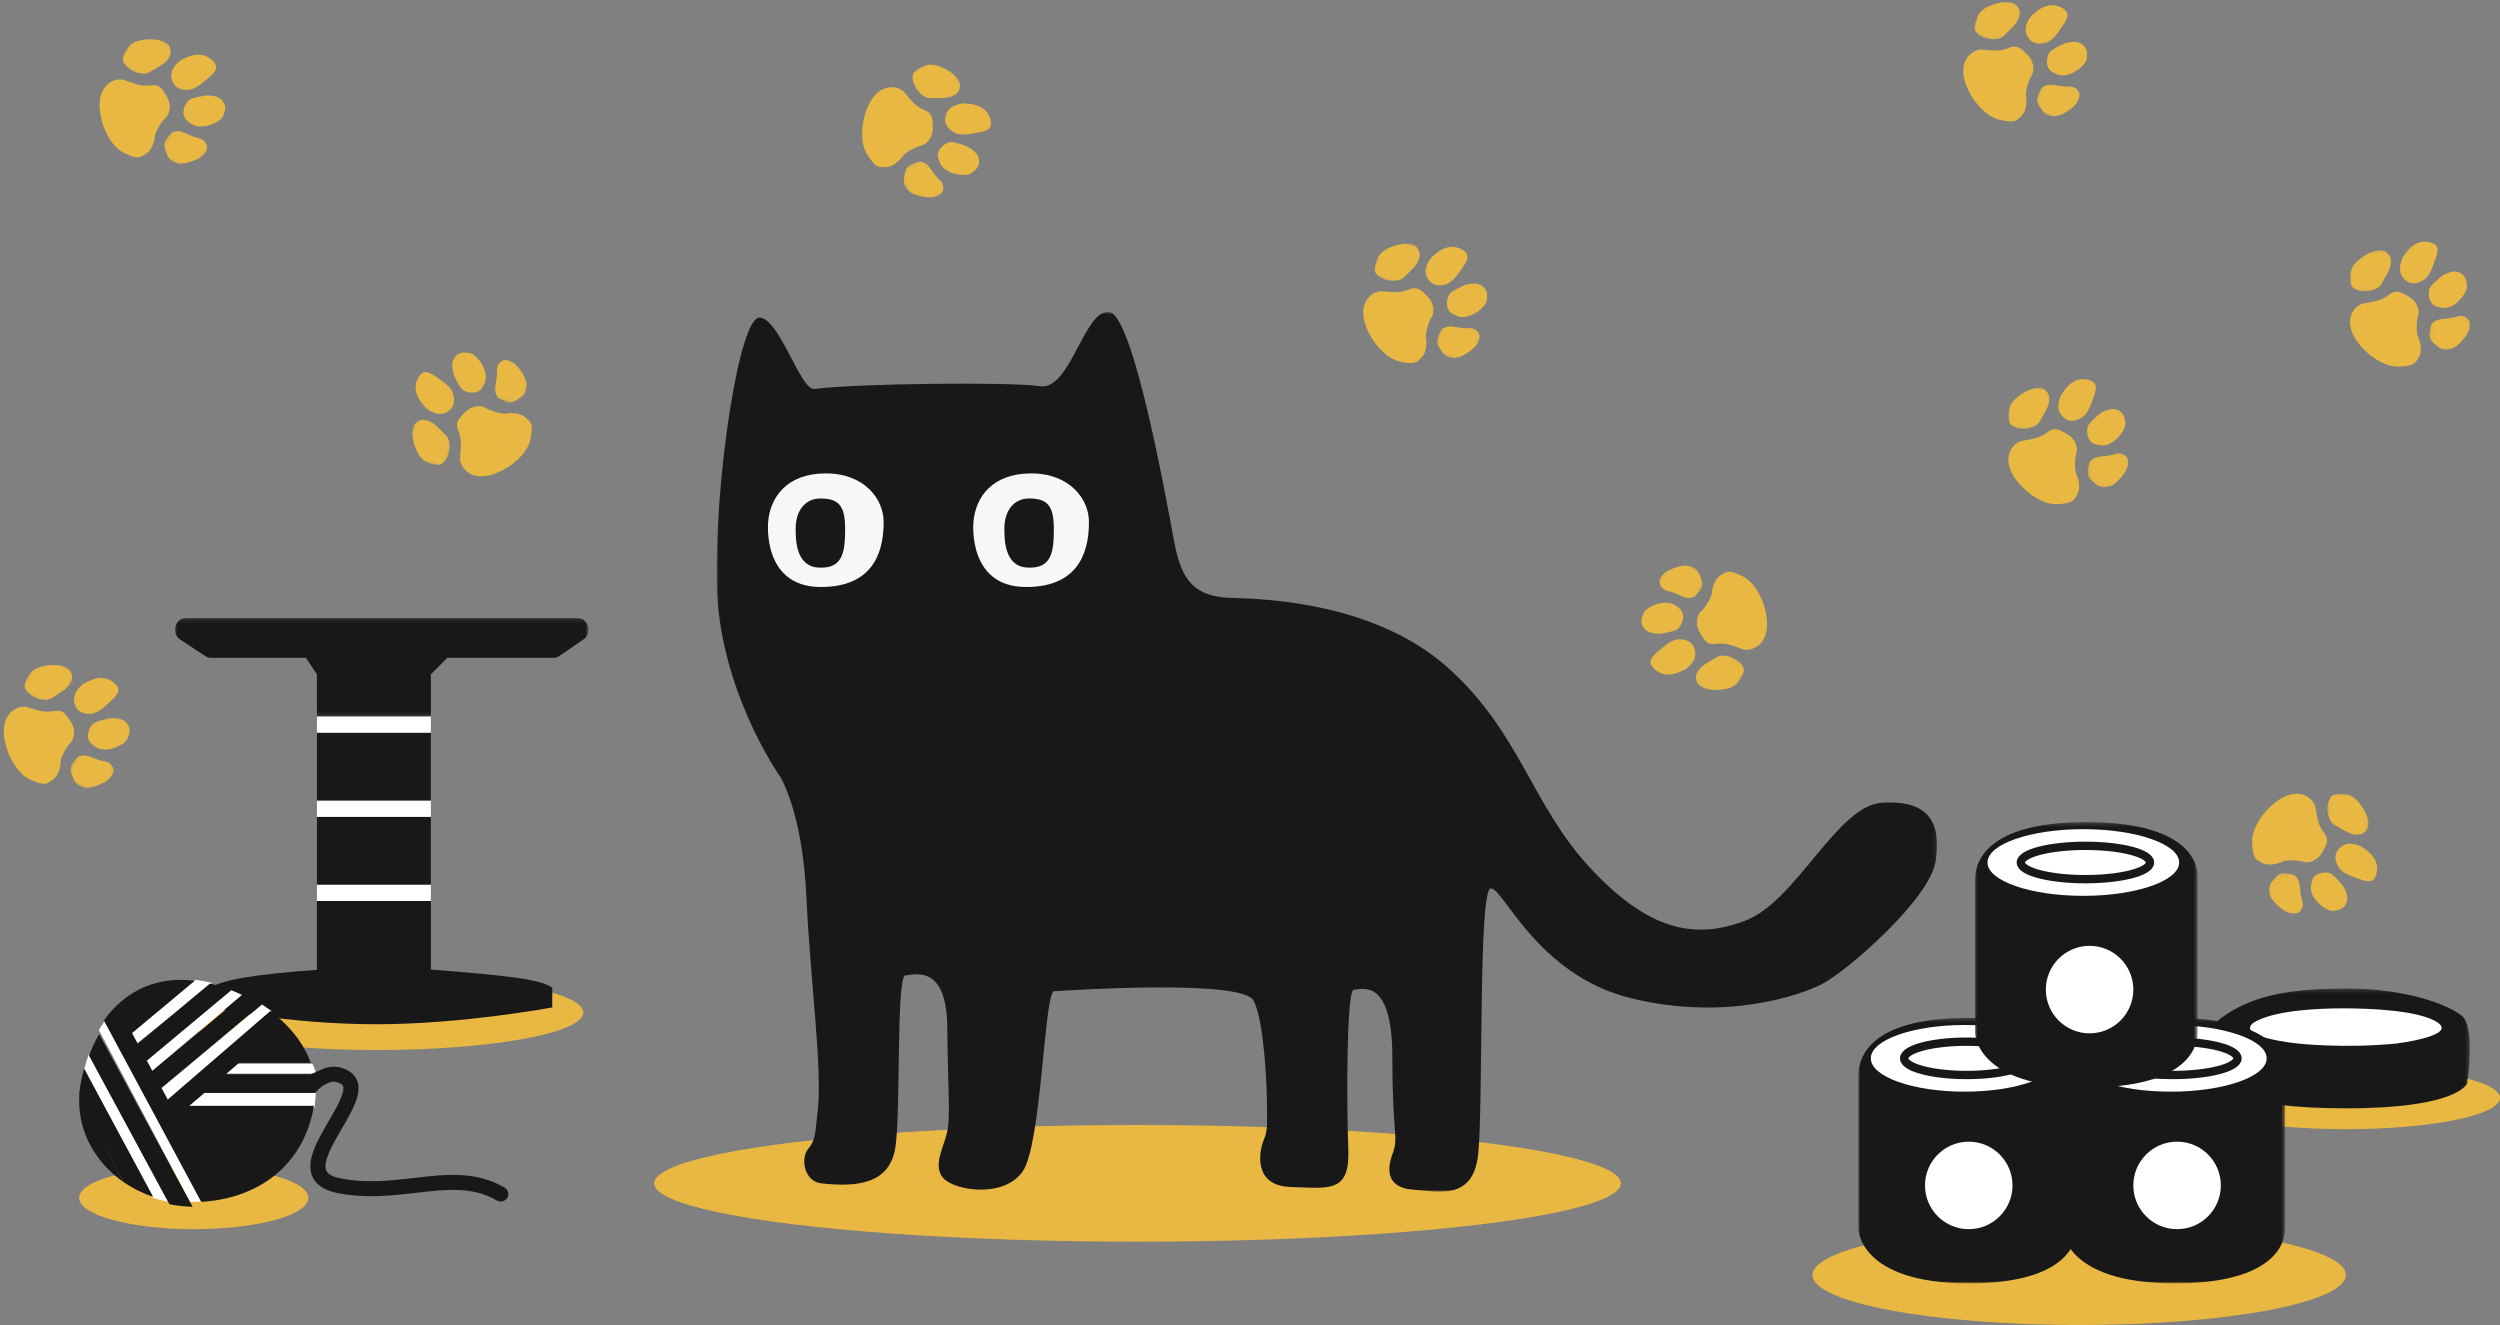 <?xml version="1.0" encoding="UTF-8"?>
<svg width="600px" height="318px" viewBox="0 0 600 318" version="1.1" xmlns="http://www.w3.org/2000/svg" xmlns:xlink="http://www.w3.org/1999/xlink">
    <rect x="0" y="0" width="600" height="318" fill="#808080" stroke="none"/>
    <!-- Generator: Sketch 60.1 (88133) - https://sketch.com -->
    <title>Group</title>
    <desc>Created with Sketch.</desc>
    <defs>
        <polygon id="path-1" points="0 0.043 9.993 0.043 9.993 9.95 0 9.95"></polygon>
        <polygon id="path-3" points="0.087 0.079 9.952 0.079 9.952 8.941 0.087 8.941"></polygon>
        <polygon id="path-5" points="0 0.043 9.993 0.043 9.993 9.95 0 9.95"></polygon>
        <polygon id="path-7" points="0.087 0.079 9.952 0.079 9.952 8.941 0.087 8.941"></polygon>
        <polygon id="path-9" points="0 0.043 9.993 0.043 9.993 9.95 0 9.95"></polygon>
        <polygon id="path-11" points="0.087 0.079 9.952 0.079 9.952 8.941 0.087 8.941"></polygon>
        <polygon id="path-13" points="0 0.043 9.993 0.043 9.993 9.95 0 9.95"></polygon>
        <polygon id="path-15" points="0.087 0.079 9.952 0.079 9.952 8.941 0.087 8.941"></polygon>
        <polygon id="path-17" points="0 0.043 9.993 0.043 9.993 9.95 0 9.95"></polygon>
        <polygon id="path-19" points="0.087 0.079 9.952 0.079 9.952 8.941 0.087 8.941"></polygon>
        <polygon id="path-21" points="0 0.043 9.993 0.043 9.993 9.95 0 9.95"></polygon>
        <polygon id="path-23" points="0.087 0.079 9.952 0.079 9.952 8.941 0.087 8.941"></polygon>
        <polygon id="path-25" points="0 0.043 9.993 0.043 9.993 9.95 0 9.95"></polygon>
        <polygon id="path-27" points="0.087 0.079 9.952 0.079 9.952 8.941 0.087 8.941"></polygon>
        <polygon id="path-29" points="0 0.043 9.993 0.043 9.993 9.95 0 9.95"></polygon>
        <polygon id="path-31" points="0.087 0.079 9.952 0.079 9.952 8.941 0.087 8.941"></polygon>
        <polygon id="path-33" points="0 0.043 9.993 0.043 9.993 9.95 0 9.95"></polygon>
        <polygon id="path-35" points="0.087 0.079 9.952 0.079 9.952 8.941 0.087 8.941"></polygon>
        <polygon id="path-37" points="0 0.043 9.993 0.043 9.993 9.95 0 9.95"></polygon>
        <polygon id="path-39" points="0.087 0.079 9.952 0.079 9.952 8.941 0.087 8.941"></polygon>
        <polygon id="path-41" points="0 0.856 292.893 0.856 292.893 212 0 212"></polygon>
        <polygon id="path-43" points="0 0.248 61.748 0.248 61.748 32 0 32"></polygon>
        <polygon id="path-45" points="0 0.313 52.426 0.313 52.426 64 0 64"></polygon>
        <polygon id="path-47" points="0 0.313 53.415 0.313 53.415 64 0 64"></polygon>
        <polygon id="path-49" points="0 0.313 53.415 0.313 53.415 64 0 64"></polygon>
        <polygon id="path-51" points="0 1.179 99.234 1.179 99.234 24.801 0 24.801"></polygon>
    </defs>
    <g id="UI" stroke="none" stroke-width="1" fill="none" fill-rule="evenodd">
        <g id="04_tchat_1message" transform="translate(-20, -131)">
            <g id="Group" transform="translate(16, 127)">
                <g id="Fond-motif">
                    <g id="Picto-patte-de-chat-Copy-5" transform="translate(117.5, 103) rotate(-75) translate(-117.5, -103) translate(103, 88)">
                        <path d="M21.316,8.82 C22.075,8.127 19.228,10.702 19.039,11.89 C18.849,13.079 19.323,15.455 21.221,15.851 C23.119,16.248 24.353,15.851 25.681,14.663 C27.01,13.475 28.243,11.197 27.959,10.009 C27.674,8.82 27.29,7.367 25.397,7.038 C23.119,6.642 20.557,9.513 21.316,8.82" id="Fill-1" fill="#E9B843" transform="translate(23.5, 11.5) rotate(6) translate(-23.5, -11.5) "></path>
                        <path d="M12.683,3.751 C12.683,3.751 11.147,6.664 12.683,8.572 C14.219,10.481 15.857,10.179 17.393,9.376 C18.929,8.572 19.646,6.563 20.26,4.856 C20.875,3.148 21.694,1.24 19.953,0.436 C18.212,-0.367 16.358,0.02 15.14,0.939 C13.809,1.943 13.502,2.646 12.683,3.751" id="Fill-3" fill="#E9B843"></path>
                        <g id="Group-7" transform="translate(0, 2)">
                            <mask id="mask-2" fill="white">
                                <use xlink:href="#path-1"></use>
                            </mask>
                            <g id="Clip-6"></g>
                            <path d="M0.913,9.167 C2.413,10.095 4.113,10.198 5.813,9.476 C7.513,8.754 7.3,8.415 8.5,6.457 C9.7,4.498 10.313,2.672 9.513,1.435 C8.713,0.198 7.713,-0.215 6.113,0.198 C4.513,0.61 0.913,2.466 0.213,5.043 C0.213,5.043 -0.587,8.239 0.913,9.167 Z" id="Fill-5" fill="#E9B843" mask="url(#mask-2)"></path>
                        </g>
                        <g id="Group-10" transform="translate(19, 17)">
                            <mask id="mask-4" fill="white">
                                <use xlink:href="#path-3"></use>
                            </mask>
                            <g id="Clip-9"></g>
                            <path d="M1.102,7.382 C2.686,8.803 3.28,9.182 5.062,8.803 C6.845,8.424 9.05,5.552 9.446,4.51 C9.842,3.468 9.941,2.331 9.446,1.762 C8.951,1.194 8.117,0.431 6.35,1.054 C4.584,1.677 2.389,1.248 1.102,2.291 C0.405,2.855 0.436,2.954 0.238,3.901 C0.04,4.848 -0.482,5.961 1.102,7.382 Z" id="Fill-8" fill="#E9B843" mask="url(#mask-4)"></path>
                        </g>
                        <path d="M14.401,13.364 C15.758,14.183 16.837,16.186 16.35,17.697 C15.863,19.209 15.96,22.031 16.253,22.635 C16.545,23.24 17.519,25.759 16.642,27.472 C15.765,29.185 15.571,29.79 11.771,29.992 C7.972,30.193 4.172,26.666 4.172,26.666 C-3.135,19.914 0.86,15.178 3.393,14.775 C5.926,14.372 7.679,14.069 9.335,12.759 C10.992,11.449 12.063,11.953 14.401,13.364" id="Fill-11" fill="#E9B843"></path>
                    </g>
                    <g id="Picto-patte-de-chat-Copy-11" transform="translate(43.5, 29) rotate(-330) translate(-43.5, -29) translate(29, 14)">
                        <path d="M21.316,8.82 C22.075,8.127 19.228,10.702 19.039,11.89 C18.849,13.079 19.323,15.455 21.221,15.851 C23.119,16.248 24.353,15.851 25.681,14.663 C27.01,13.475 28.243,11.197 27.959,10.009 C27.674,8.82 27.29,7.367 25.397,7.038 C23.119,6.642 20.557,9.513 21.316,8.82" id="Fill-1" fill="#E9B843" transform="translate(23.5, 11.5) rotate(6) translate(-23.5, -11.5) "></path>
                        <path d="M12.683,3.751 C12.683,3.751 11.147,6.664 12.683,8.572 C14.219,10.481 15.857,10.179 17.393,9.376 C18.929,8.572 19.646,6.563 20.26,4.856 C20.875,3.148 21.694,1.24 19.953,0.436 C18.212,-0.367 16.358,0.02 15.14,0.939 C13.809,1.943 13.502,2.646 12.683,3.751" id="Fill-3" fill="#E9B843"></path>
                        <g id="Group-7" transform="translate(0, 2)">
                            <mask id="mask-6" fill="white">
                                <use xlink:href="#path-5"></use>
                            </mask>
                            <g id="Clip-6"></g>
                            <path d="M0.913,9.167 C2.413,10.095 4.113,10.198 5.813,9.476 C7.513,8.754 7.3,8.415 8.5,6.457 C9.7,4.498 10.313,2.672 9.513,1.435 C8.713,0.198 7.713,-0.215 6.113,0.198 C4.513,0.61 0.913,2.466 0.213,5.043 C0.213,5.043 -0.587,8.239 0.913,9.167 Z" id="Fill-5" fill="#E9B843" mask="url(#mask-6)"></path>
                        </g>
                        <g id="Group-10" transform="translate(19, 17)">
                            <mask id="mask-8" fill="white">
                                <use xlink:href="#path-7"></use>
                            </mask>
                            <g id="Clip-9"></g>
                            <path d="M1.102,7.382 C2.686,8.803 3.28,9.182 5.062,8.803 C6.845,8.424 9.05,5.552 9.446,4.51 C9.842,3.468 9.941,2.331 9.446,1.762 C8.951,1.194 8.117,0.431 6.35,1.054 C4.584,1.677 2.389,1.248 1.102,2.291 C0.405,2.855 0.436,2.954 0.238,3.901 C0.04,4.848 -0.482,5.961 1.102,7.382 Z" id="Fill-8" fill="#E9B843" mask="url(#mask-8)"></path>
                        </g>
                        <path d="M14.401,13.364 C15.758,14.183 16.837,16.186 16.35,17.697 C15.863,19.209 15.96,22.031 16.253,22.635 C16.545,23.24 17.519,25.759 16.642,27.472 C15.765,29.185 15.571,29.79 11.771,29.992 C7.972,30.193 4.172,26.666 4.172,26.666 C-3.135,19.914 0.86,15.178 3.393,14.775 C5.926,14.372 7.679,14.069 9.335,12.759 C10.992,11.449 12.063,11.953 14.401,13.364" id="Fill-11" fill="#E9B843"></path>
                    </g>
                    <g id="Picto-patte-de-chat-Copy-7" transform="translate(226.5, 36) rotate(-300) translate(-226.5, -36) translate(212, 21)">
                        <path d="M21.316,8.82 C22.075,8.127 19.228,10.702 19.039,11.89 C18.849,13.079 19.323,15.455 21.221,15.851 C23.119,16.248 24.353,15.851 25.681,14.663 C27.01,13.475 28.243,11.197 27.959,10.009 C27.674,8.82 27.29,7.367 25.397,7.038 C23.119,6.642 20.557,9.513 21.316,8.82" id="Fill-1" fill="#E9B843" transform="translate(23.5, 11.5) rotate(6) translate(-23.5, -11.5) "></path>
                        <path d="M12.683,3.751 C12.683,3.751 11.147,6.664 12.683,8.572 C14.219,10.481 15.857,10.179 17.393,9.376 C18.929,8.572 19.646,6.563 20.26,4.856 C20.875,3.148 21.694,1.24 19.953,0.436 C18.212,-0.367 16.358,0.02 15.14,0.939 C13.809,1.943 13.502,2.646 12.683,3.751" id="Fill-3" fill="#E9B843"></path>
                        <g id="Group-7" transform="translate(0, 2)">
                            <mask id="mask-10" fill="white">
                                <use xlink:href="#path-9"></use>
                            </mask>
                            <g id="Clip-6"></g>
                            <path d="M0.913,9.167 C2.413,10.095 4.113,10.198 5.813,9.476 C7.513,8.754 7.3,8.415 8.5,6.457 C9.7,4.498 10.313,2.672 9.513,1.435 C8.713,0.198 7.713,-0.215 6.113,0.198 C4.513,0.61 0.913,2.466 0.213,5.043 C0.213,5.043 -0.587,8.239 0.913,9.167 Z" id="Fill-5" fill="#E9B843" mask="url(#mask-10)"></path>
                        </g>
                        <g id="Group-10" transform="translate(19, 17)">
                            <mask id="mask-12" fill="white">
                                <use xlink:href="#path-11"></use>
                            </mask>
                            <g id="Clip-9"></g>
                            <path d="M1.102,7.382 C2.686,8.803 3.28,9.182 5.062,8.803 C6.845,8.424 9.05,5.552 9.446,4.51 C9.842,3.468 9.941,2.331 9.446,1.762 C8.951,1.194 8.117,0.431 6.35,1.054 C4.584,1.677 2.389,1.248 1.102,2.291 C0.405,2.855 0.436,2.954 0.238,3.901 C0.04,4.848 -0.482,5.961 1.102,7.382 Z" id="Fill-8" fill="#E9B843" mask="url(#mask-12)"></path>
                        </g>
                        <path d="M14.401,13.364 C15.758,14.183 16.837,16.186 16.35,17.697 C15.863,19.209 15.96,22.031 16.253,22.635 C16.545,23.24 17.519,25.759 16.642,27.472 C15.765,29.185 15.571,29.79 11.771,29.992 C7.972,30.193 4.172,26.666 4.172,26.666 C-3.135,19.914 0.86,15.178 3.393,14.775 C5.926,14.372 7.679,14.069 9.335,12.759 C10.992,11.449 12.063,11.953 14.401,13.364" id="Fill-11" fill="#E9B843"></path>
                    </g>
                    <g id="Picto-patte-de-chat-Copy-8" transform="translate(346.5, 77) rotate(-345) translate(-346.5, -77) translate(332, 62)">
                        <path d="M21.316,8.82 C22.075,8.127 19.228,10.702 19.039,11.89 C18.849,13.079 19.323,15.455 21.221,15.851 C23.119,16.248 24.353,15.851 25.681,14.663 C27.01,13.475 28.243,11.197 27.959,10.009 C27.674,8.82 27.29,7.367 25.397,7.038 C23.119,6.642 20.557,9.513 21.316,8.82" id="Fill-1" fill="#E9B843" transform="translate(23.5, 11.5) rotate(6) translate(-23.5, -11.5) "></path>
                        <path d="M12.683,3.751 C12.683,3.751 11.147,6.664 12.683,8.572 C14.219,10.481 15.857,10.179 17.393,9.376 C18.929,8.572 19.646,6.563 20.26,4.856 C20.875,3.148 21.694,1.24 19.953,0.436 C18.212,-0.367 16.358,0.02 15.14,0.939 C13.809,1.943 13.502,2.646 12.683,3.751" id="Fill-3" fill="#E9B843"></path>
                        <g id="Group-7" transform="translate(0, 2)">
                            <mask id="mask-14" fill="white">
                                <use xlink:href="#path-13"></use>
                            </mask>
                            <g id="Clip-6"></g>
                            <path d="M0.913,9.167 C2.413,10.095 4.113,10.198 5.813,9.476 C7.513,8.754 7.3,8.415 8.5,6.457 C9.7,4.498 10.313,2.672 9.513,1.435 C8.713,0.198 7.713,-0.215 6.113,0.198 C4.513,0.61 0.913,2.466 0.213,5.043 C0.213,5.043 -0.587,8.239 0.913,9.167 Z" id="Fill-5" fill="#E9B843" mask="url(#mask-14)"></path>
                        </g>
                        <g id="Group-10" transform="translate(19, 17)">
                            <mask id="mask-16" fill="white">
                                <use xlink:href="#path-15"></use>
                            </mask>
                            <g id="Clip-9"></g>
                            <path d="M1.102,7.382 C2.686,8.803 3.28,9.182 5.062,8.803 C6.845,8.424 9.05,5.552 9.446,4.51 C9.842,3.468 9.941,2.331 9.446,1.762 C8.951,1.194 8.117,0.431 6.35,1.054 C4.584,1.677 2.389,1.248 1.102,2.291 C0.405,2.855 0.436,2.954 0.238,3.901 C0.04,4.848 -0.482,5.961 1.102,7.382 Z" id="Fill-8" fill="#E9B843" mask="url(#mask-16)"></path>
                        </g>
                        <path d="M14.401,13.364 C15.758,14.183 16.837,16.186 16.35,17.697 C15.863,19.209 15.96,22.031 16.253,22.635 C16.545,23.24 17.519,25.759 16.642,27.472 C15.765,29.185 15.571,29.79 11.771,29.992 C7.972,30.193 4.172,26.666 4.172,26.666 C-3.135,19.914 0.86,15.178 3.393,14.775 C5.926,14.372 7.679,14.069 9.335,12.759 C10.992,11.449 12.063,11.953 14.401,13.364" id="Fill-11" fill="#E9B843"></path>
                    </g>
                    <g id="Picto-patte-de-chat-Copy-12" transform="translate(490.5, 19) rotate(-345) translate(-490.5, -19) translate(476, 4)">
                        <path d="M21.316,8.82 C22.075,8.127 19.228,10.702 19.039,11.89 C18.849,13.079 19.323,15.455 21.221,15.851 C23.119,16.248 24.353,15.851 25.681,14.663 C27.01,13.475 28.243,11.197 27.959,10.009 C27.674,8.82 27.29,7.367 25.397,7.038 C23.119,6.642 20.557,9.513 21.316,8.82" id="Fill-1" fill="#E9B843" transform="translate(23.5, 11.5) rotate(6) translate(-23.5, -11.5) "></path>
                        <path d="M12.683,3.751 C12.683,3.751 11.147,6.664 12.683,8.572 C14.219,10.481 15.857,10.179 17.393,9.376 C18.929,8.572 19.646,6.563 20.26,4.856 C20.875,3.148 21.694,1.24 19.953,0.436 C18.212,-0.367 16.358,0.02 15.14,0.939 C13.809,1.943 13.502,2.646 12.683,3.751" id="Fill-3" fill="#E9B843"></path>
                        <g id="Group-7" transform="translate(0, 2)">
                            <mask id="mask-18" fill="white">
                                <use xlink:href="#path-17"></use>
                            </mask>
                            <g id="Clip-6"></g>
                            <path d="M0.913,9.167 C2.413,10.095 4.113,10.198 5.813,9.476 C7.513,8.754 7.3,8.415 8.5,6.457 C9.7,4.498 10.313,2.672 9.513,1.435 C8.713,0.198 7.713,-0.215 6.113,0.198 C4.513,0.61 0.913,2.466 0.213,5.043 C0.213,5.043 -0.587,8.239 0.913,9.167 Z" id="Fill-5" fill="#E9B843" mask="url(#mask-18)"></path>
                        </g>
                        <g id="Group-10" transform="translate(19, 17)">
                            <mask id="mask-20" fill="white">
                                <use xlink:href="#path-19"></use>
                            </mask>
                            <g id="Clip-9"></g>
                            <path d="M1.102,7.382 C2.686,8.803 3.28,9.182 5.062,8.803 C6.845,8.424 9.05,5.552 9.446,4.51 C9.842,3.468 9.941,2.331 9.446,1.762 C8.951,1.194 8.117,0.431 6.35,1.054 C4.584,1.677 2.389,1.248 1.102,2.291 C0.405,2.855 0.436,2.954 0.238,3.901 C0.04,4.848 -0.482,5.961 1.102,7.382 Z" id="Fill-8" fill="#E9B843" mask="url(#mask-20)"></path>
                        </g>
                        <path d="M14.401,13.364 C15.758,14.183 16.837,16.186 16.35,17.697 C15.863,19.209 15.96,22.031 16.253,22.635 C16.545,23.24 17.519,25.759 16.642,27.472 C15.765,29.185 15.571,29.79 11.771,29.992 C7.972,30.193 4.172,26.666 4.172,26.666 C-3.135,19.914 0.86,15.178 3.393,14.775 C5.926,14.372 7.679,14.069 9.335,12.759 C10.992,11.449 12.063,11.953 14.401,13.364" id="Fill-11" fill="#E9B843"></path>
                    </g>
                    <g id="Picto-patte-de-chat-Copy-10" transform="translate(559.5, 209) rotate(-270) translate(-559.5, -209) translate(545, 194)">
                        <path d="M21.316,8.82 C22.075,8.127 19.228,10.702 19.039,11.89 C18.849,13.079 19.323,15.455 21.221,15.851 C23.119,16.248 24.353,15.851 25.681,14.663 C27.01,13.475 28.243,11.197 27.959,10.009 C27.674,8.82 27.29,7.367 25.397,7.038 C23.119,6.642 20.557,9.513 21.316,8.82" id="Fill-1" fill="#E9B843" transform="translate(23.5, 11.5) rotate(6) translate(-23.5, -11.5) "></path>
                        <path d="M12.683,3.751 C12.683,3.751 11.147,6.664 12.683,8.572 C14.219,10.481 15.857,10.179 17.393,9.376 C18.929,8.572 19.646,6.563 20.26,4.856 C20.875,3.148 21.694,1.24 19.953,0.436 C18.212,-0.367 16.358,0.02 15.14,0.939 C13.809,1.943 13.502,2.646 12.683,3.751" id="Fill-3" fill="#E9B843"></path>
                        <g id="Group-7" transform="translate(0, 2)">
                            <mask id="mask-22" fill="white">
                                <use xlink:href="#path-21"></use>
                            </mask>
                            <g id="Clip-6"></g>
                            <path d="M0.913,9.167 C2.413,10.095 4.113,10.198 5.813,9.476 C7.513,8.754 7.3,8.415 8.5,6.457 C9.7,4.498 10.313,2.672 9.513,1.435 C8.713,0.198 7.713,-0.215 6.113,0.198 C4.513,0.61 0.913,2.466 0.213,5.043 C0.213,5.043 -0.587,8.239 0.913,9.167 Z" id="Fill-5" fill="#E9B843" mask="url(#mask-22)"></path>
                        </g>
                        <g id="Group-10" transform="translate(19, 17)">
                            <mask id="mask-24" fill="white">
                                <use xlink:href="#path-23"></use>
                            </mask>
                            <g id="Clip-9"></g>
                            <path d="M1.102,7.382 C2.686,8.803 3.28,9.182 5.062,8.803 C6.845,8.424 9.05,5.552 9.446,4.51 C9.842,3.468 9.941,2.331 9.446,1.762 C8.951,1.194 8.117,0.431 6.35,1.054 C4.584,1.677 2.389,1.248 1.102,2.291 C0.405,2.855 0.436,2.954 0.238,3.901 C0.04,4.848 -0.482,5.961 1.102,7.382 Z" id="Fill-8" fill="#E9B843" mask="url(#mask-24)"></path>
                        </g>
                        <path d="M14.401,13.364 C15.758,14.183 16.837,16.186 16.35,17.697 C15.863,19.209 15.96,22.031 16.253,22.635 C16.545,23.24 17.519,25.759 16.642,27.472 C15.765,29.185 15.571,29.79 11.771,29.992 C7.972,30.193 4.172,26.666 4.172,26.666 C-3.135,19.914 0.86,15.178 3.393,14.775 C5.926,14.372 7.679,14.069 9.335,12.759 C10.992,11.449 12.063,11.953 14.401,13.364" id="Fill-11" fill="#E9B843"></path>
                    </g>
                    <g id="Picto-patte-de-chat-Copy-4" transform="translate(20.5, 179) rotate(27) translate(-20.5, -179) translate(6, 164)">
                        <path d="M21.316,8.82 C22.075,8.127 19.228,10.702 19.039,11.89 C18.849,13.079 19.323,15.455 21.221,15.851 C23.119,16.248 24.353,15.851 25.681,14.663 C27.01,13.475 28.243,11.197 27.959,10.009 C27.674,8.82 27.29,7.367 25.397,7.038 C23.119,6.642 20.557,9.513 21.316,8.82" id="Fill-1" fill="#E9B843" transform="translate(23.5, 11.5) rotate(6) translate(-23.5, -11.5) "></path>
                        <path d="M12.683,3.751 C12.683,3.751 11.147,6.664 12.683,8.572 C14.219,10.481 15.857,10.179 17.393,9.376 C18.929,8.572 19.646,6.563 20.26,4.856 C20.875,3.148 21.694,1.24 19.953,0.436 C18.212,-0.367 16.358,0.02 15.14,0.939 C13.809,1.943 13.502,2.646 12.683,3.751" id="Fill-3" fill="#E9B843"></path>
                        <g id="Group-7" transform="translate(0, 2)">
                            <mask id="mask-26" fill="white">
                                <use xlink:href="#path-25"></use>
                            </mask>
                            <g id="Clip-6"></g>
                            <path d="M0.913,9.167 C2.413,10.095 4.113,10.198 5.813,9.476 C7.513,8.754 7.3,8.415 8.5,6.457 C9.7,4.498 10.313,2.672 9.513,1.435 C8.713,0.198 7.713,-0.215 6.113,0.198 C4.513,0.61 0.913,2.466 0.213,5.043 C0.213,5.043 -0.587,8.239 0.913,9.167 Z" id="Fill-5" fill="#E9B843" mask="url(#mask-26)"></path>
                        </g>
                        <g id="Group-10" transform="translate(19, 17)">
                            <mask id="mask-28" fill="white">
                                <use xlink:href="#path-27"></use>
                            </mask>
                            <g id="Clip-9"></g>
                            <path d="M1.102,7.382 C2.686,8.803 3.28,9.182 5.062,8.803 C6.845,8.424 9.05,5.552 9.446,4.51 C9.842,3.468 9.941,2.331 9.446,1.762 C8.951,1.194 8.117,0.431 6.35,1.054 C4.584,1.677 2.389,1.248 1.102,2.291 C0.405,2.855 0.436,2.954 0.238,3.901 C0.04,4.848 -0.482,5.961 1.102,7.382 Z" id="Fill-8" fill="#E9B843" mask="url(#mask-28)"></path>
                        </g>
                        <path d="M14.401,13.364 C15.758,14.183 16.837,16.186 16.35,17.697 C15.863,19.209 15.96,22.031 16.253,22.635 C16.545,23.24 17.519,25.759 16.642,27.472 C15.765,29.185 15.571,29.79 11.771,29.992 C7.972,30.193 4.172,26.666 4.172,26.666 C-3.135,19.914 0.86,15.178 3.393,14.775 C5.926,14.372 7.679,14.069 9.335,12.759 C10.992,11.449 12.063,11.953 14.401,13.364" id="Fill-11" fill="#E9B843"></path>
                    </g>
                    <g id="Picto-patte-de-chat-Copy-3" transform="translate(412.5, 154) rotate(210) translate(-412.5, -154) translate(398, 139)">
                        <path d="M21.316,8.82 C22.075,8.127 19.228,10.702 19.039,11.89 C18.849,13.079 19.323,15.455 21.221,15.851 C23.119,16.248 24.353,15.851 25.681,14.663 C27.01,13.475 28.243,11.197 27.959,10.009 C27.674,8.82 27.29,7.367 25.397,7.038 C23.119,6.642 20.557,9.513 21.316,8.82" id="Fill-1" fill="#E9B843" transform="translate(23.5, 11.5) rotate(6) translate(-23.5, -11.5) "></path>
                        <path d="M12.683,3.751 C12.683,3.751 11.147,6.664 12.683,8.572 C14.219,10.481 15.857,10.179 17.393,9.376 C18.929,8.572 19.646,6.563 20.26,4.856 C20.875,3.148 21.694,1.24 19.953,0.436 C18.212,-0.367 16.358,0.02 15.14,0.939 C13.809,1.943 13.502,2.646 12.683,3.751" id="Fill-3" fill="#E9B843"></path>
                        <g id="Group-7" transform="translate(0, 2)">
                            <mask id="mask-30" fill="white">
                                <use xlink:href="#path-29"></use>
                            </mask>
                            <g id="Clip-6"></g>
                            <path d="M0.913,9.167 C2.413,10.095 4.113,10.198 5.813,9.476 C7.513,8.754 7.3,8.415 8.5,6.457 C9.7,4.498 10.313,2.672 9.513,1.435 C8.713,0.198 7.713,-0.215 6.113,0.198 C4.513,0.61 0.913,2.466 0.213,5.043 C0.213,5.043 -0.587,8.239 0.913,9.167 Z" id="Fill-5" fill="#E9B843" mask="url(#mask-30)"></path>
                        </g>
                        <g id="Group-10" transform="translate(19, 17)">
                            <mask id="mask-32" fill="white">
                                <use xlink:href="#path-31"></use>
                            </mask>
                            <g id="Clip-9"></g>
                            <path d="M1.102,7.382 C2.686,8.803 3.28,9.182 5.062,8.803 C6.845,8.424 9.05,5.552 9.446,4.51 C9.842,3.468 9.941,2.331 9.446,1.762 C8.951,1.194 8.117,0.431 6.35,1.054 C4.584,1.677 2.389,1.248 1.102,2.291 C0.405,2.855 0.436,2.954 0.238,3.901 C0.04,4.848 -0.482,5.961 1.102,7.382 Z" id="Fill-8" fill="#E9B843" mask="url(#mask-32)"></path>
                        </g>
                        <path d="M14.401,13.364 C15.758,14.183 16.837,16.186 16.35,17.697 C15.863,19.209 15.96,22.031 16.253,22.635 C16.545,23.24 17.519,25.759 16.642,27.472 C15.765,29.185 15.571,29.79 11.771,29.992 C7.972,30.193 4.172,26.666 4.172,26.666 C-3.135,19.914 0.86,15.178 3.393,14.775 C5.926,14.372 7.679,14.069 9.335,12.759 C10.992,11.449 12.063,11.953 14.401,13.364" id="Fill-11" fill="#E9B843"></path>
                    </g>
                    <g id="Picto-patte-de-chat-Copy-9" transform="translate(486, 95)">
                        <path d="M21.316,8.82 C22.075,8.127 19.228,10.702 19.039,11.89 C18.849,13.079 19.323,15.455 21.221,15.851 C23.119,16.248 24.353,15.851 25.681,14.663 C27.01,13.475 28.243,11.197 27.959,10.009 C27.674,8.82 27.29,7.367 25.397,7.038 C23.119,6.642 20.557,9.513 21.316,8.82" id="Fill-1" fill="#E9B843" transform="translate(23.5, 11.5) rotate(6) translate(-23.5, -11.5) "></path>
                        <path d="M12.683,3.751 C12.683,3.751 11.147,6.664 12.683,8.572 C14.219,10.481 15.857,10.179 17.393,9.376 C18.929,8.572 19.646,6.563 20.26,4.856 C20.875,3.148 21.694,1.24 19.953,0.436 C18.212,-0.367 16.358,0.02 15.14,0.939 C13.809,1.943 13.502,2.646 12.683,3.751" id="Fill-3" fill="#E9B843"></path>
                        <g id="Group-7" transform="translate(0, 2)">
                            <mask id="mask-34" fill="white">
                                <use xlink:href="#path-33"></use>
                            </mask>
                            <g id="Clip-6"></g>
                            <path d="M0.913,9.167 C2.413,10.095 4.113,10.198 5.813,9.476 C7.513,8.754 7.3,8.415 8.5,6.457 C9.7,4.498 10.313,2.672 9.513,1.435 C8.713,0.198 7.713,-0.215 6.113,0.198 C4.513,0.61 0.913,2.466 0.213,5.043 C0.213,5.043 -0.587,8.239 0.913,9.167 Z" id="Fill-5" fill="#E9B843" mask="url(#mask-34)"></path>
                        </g>
                        <g id="Group-10" transform="translate(19, 17)">
                            <mask id="mask-36" fill="white">
                                <use xlink:href="#path-35"></use>
                            </mask>
                            <g id="Clip-9"></g>
                            <path d="M1.102,7.382 C2.686,8.803 3.28,9.182 5.062,8.803 C6.845,8.424 9.05,5.552 9.446,4.51 C9.842,3.468 9.941,2.331 9.446,1.762 C8.951,1.194 8.117,0.431 6.35,1.054 C4.584,1.677 2.389,1.248 1.102,2.291 C0.405,2.855 0.436,2.954 0.238,3.901 C0.04,4.848 -0.482,5.961 1.102,7.382 Z" id="Fill-8" fill="#E9B843" mask="url(#mask-36)"></path>
                        </g>
                        <path d="M14.401,13.364 C15.758,14.183 16.837,16.186 16.35,17.697 C15.863,19.209 15.96,22.031 16.253,22.635 C16.545,23.24 17.519,25.759 16.642,27.472 C15.765,29.185 15.571,29.79 11.771,29.992 C7.972,30.193 4.172,26.666 4.172,26.666 C-3.135,19.914 0.86,15.178 3.393,14.775 C5.926,14.372 7.679,14.069 9.335,12.759 C10.992,11.449 12.063,11.953 14.401,13.364" id="Fill-11" fill="#E9B843"></path>
                    </g>
                    <g id="Picto-patte-de-chat-Copy-13" transform="translate(568, 62)">
                        <path d="M21.316,8.82 C22.075,8.127 19.228,10.702 19.039,11.89 C18.849,13.079 19.323,15.455 21.221,15.851 C23.119,16.248 24.353,15.851 25.681,14.663 C27.01,13.475 28.243,11.197 27.959,10.009 C27.674,8.82 27.29,7.367 25.397,7.038 C23.119,6.642 20.557,9.513 21.316,8.82" id="Fill-1" fill="#E9B843" transform="translate(23.5, 11.5) rotate(6) translate(-23.5, -11.5) "></path>
                        <path d="M12.683,3.751 C12.683,3.751 11.147,6.664 12.683,8.572 C14.219,10.481 15.857,10.179 17.393,9.376 C18.929,8.572 19.646,6.563 20.26,4.856 C20.875,3.148 21.694,1.24 19.953,0.436 C18.212,-0.367 16.358,0.02 15.14,0.939 C13.809,1.943 13.502,2.646 12.683,3.751" id="Fill-3" fill="#E9B843"></path>
                        <g id="Group-7" transform="translate(0, 2)">
                            <mask id="mask-38" fill="white">
                                <use xlink:href="#path-37"></use>
                            </mask>
                            <g id="Clip-6"></g>
                            <path d="M0.913,9.167 C2.413,10.095 4.113,10.198 5.813,9.476 C7.513,8.754 7.3,8.415 8.5,6.457 C9.7,4.498 10.313,2.672 9.513,1.435 C8.713,0.198 7.713,-0.215 6.113,0.198 C4.513,0.61 0.913,2.466 0.213,5.043 C0.213,5.043 -0.587,8.239 0.913,9.167 Z" id="Fill-5" fill="#E9B843" mask="url(#mask-38)"></path>
                        </g>
                        <g id="Group-10" transform="translate(19, 17)">
                            <mask id="mask-40" fill="white">
                                <use xlink:href="#path-39"></use>
                            </mask>
                            <g id="Clip-9"></g>
                            <path d="M1.102,7.382 C2.686,8.803 3.28,9.182 5.062,8.803 C6.845,8.424 9.05,5.552 9.446,4.51 C9.842,3.468 9.941,2.331 9.446,1.762 C8.951,1.194 8.117,0.431 6.35,1.054 C4.584,1.677 2.389,1.248 1.102,2.291 C0.405,2.855 0.436,2.954 0.238,3.901 C0.04,4.848 -0.482,5.961 1.102,7.382 Z" id="Fill-8" fill="#E9B843" mask="url(#mask-40)"></path>
                        </g>
                        <path d="M14.401,13.364 C15.758,14.183 16.837,16.186 16.35,17.697 C15.863,19.209 15.96,22.031 16.253,22.635 C16.545,23.24 17.519,25.759 16.642,27.472 C15.765,29.185 15.571,29.79 11.771,29.992 C7.972,30.193 4.172,26.666 4.172,26.666 C-3.135,19.914 0.86,15.178 3.393,14.775 C5.926,14.372 7.679,14.069 9.335,12.759 C10.992,11.449 12.063,11.953 14.401,13.364" id="Fill-11" fill="#E9B843"></path>
                    </g>
                </g>
                <g id="CAT-PRINCIPAL" transform="translate(23, 78)">
                    <ellipse id="Oval" fill="#E9B843" cx="254" cy="210" rx="116" ry="14"></ellipse>
                    <g id="Chat" transform="translate(153, 0)">
                        <g id="Corps-chat">
                            <mask id="mask-42" fill="white">
                                <use xlink:href="#path-41"></use>
                            </mask>
                            <g id="Clip-2"></g>
                            <path d="M15.25,112.413 C15.25,112.413 20.596,120.783 21.539,141.315 C22.482,161.846 25.469,182.693 24.212,192.958 C23.64,197.625 23.865,199.438 21.967,201.738 C20.056,204.053 20.999,209.555 25.156,210.014 C34.021,210.991 41.664,210.014 42.924,201.17 C44.182,192.326 43.081,160.267 45.282,160.108 C47.484,159.95 55.188,157.265 55.345,172.585 C55.502,187.904 56.131,193.747 55.345,197.537 C54.559,201.328 51.729,205.751 54.401,208.751 C57.075,211.752 68.867,213.646 73.428,207.17 C77.988,200.696 78.617,164.056 80.975,163.899 C83.333,163.741 127.013,160.808 128.952,166.324 C131.478,171.503 132.065,187.134 132.065,191.116 C132.065,195.098 132.36,197.163 131.332,199.522 C130.303,201.88 128.395,210.582 137.792,210.878 C147.189,211.172 152.034,212.35 151.593,201.587 C151.152,190.821 151.152,163.539 152.915,163.539 C154.676,163.539 162.165,160.295 162.165,179.761 C162.165,199.226 163.779,198.636 162.165,203.06 C160.55,207.484 161.431,211.122 167.157,211.516 C172.882,211.908 181.398,214.268 182.72,203.356 C184.041,192.443 182.72,139.208 185.802,139.208 C188.886,139.208 197.035,160.148 219.572,165.604 C242.108,171.061 259.67,164.994 265.226,162.207 C270.782,159.42 291.135,142.013 292.578,132.592 C294.018,123.181 290.655,117.998 279.755,118.642 C268.859,119.285 259.243,142.251 246.849,146.971 C234.456,151.693 223.344,149.117 209.455,134.095 C195.566,119.07 192.788,101.686 175.479,86.233 C158.171,70.781 132.317,69.708 123.554,69.493 C114.795,69.278 111.589,65.416 109.879,56.401 C108.17,47.387 100.188,1.999 94.284,0.9 C88.378,-0.198 84.88,19.792 77.662,18.693 C70.445,17.595 33.159,18.048 23.425,19.351 C20.143,19.792 15.112,2.437 10.302,2.218 C5.491,1.999 -0.414,40.219 0.022,65.92 C0.461,91.622 15.25,112.413 15.25,112.413" id="Fill-1" fill="#181818" mask="url(#mask-42)"></path>
                        </g>
                        <g id="Yeux-blanc" transform="translate(12, 39)" fill="#F7F7F7">
                            <path d="M49.633,12.229 C49.633,12.229 48.06,27.754 62.099,27.877 C76.137,27.999 77.347,17.608 77.347,12.229 C77.347,6.85 72.816,0.616 63.464,0.616 C54.11,0.616 50.118,6.362 49.633,12.229" id="Fill-4"></path>
                            <path d="M0.358,12.229 C0.358,12.229 -1.216,27.754 12.822,27.877 C26.861,27.999 28.071,17.608 28.071,12.229 C28.071,6.85 23.541,0.616 14.189,0.616 C4.835,0.616 0.842,6.362 0.358,12.229" id="Fill-6"></path>
                        </g>
                        <g id="Pupilles" transform="translate(18, 45)" fill="#181818">
                            <path d="M51.058,7.646 C51.033,10.342 51.02,16.794 56.357,17.204 C62.373,17.665 62.924,13.517 62.924,7.948 C62.924,2.379 61.413,0.637 56.978,0.637 C53.121,0.637 51.093,3.845 51.058,7.646" id="Fill-9"></path>
                            <path d="M0.967,7.646 C0.942,10.342 0.929,16.794 6.265,17.204 C12.282,17.665 12.833,13.517 12.833,7.948 C12.833,2.379 11.321,0.637 6.887,0.637 C3.029,0.637 1,3.845 0.967,7.646" id="Fill-11"></path>
                        </g>
                    </g>
                    <ellipse id="Oval-Copy-2" fill="#E9B843" cx="544" cy="189.5" rx="37" ry="7.5"></ellipse>
                    <g id="Gamelle" transform="translate(512, 163)">
                        <g id="Group-3">
                            <mask id="mask-44" fill="white">
                                <use xlink:href="#path-43"></use>
                            </mask>
                            <g id="Clip-2"></g>
                            <path d="M32.115,29 C59.209,29 61.126,22.986 61.126,22.986 C61.126,22.986 63.171,9.466 59.848,6.803 C56.526,4.14 46.685,0.248 32.115,0.248 C17.546,0.248 8.852,2.194 1.699,7.622 C-1.609,10.132 0.932,23.499 0.932,23.499 C0.932,23.499 5.022,29 32.115,29 Z" id="Fill-1" fill="#181818" mask="url(#mask-44)"></path>
                        </g>
                        <path d="M44.24,13.436 C44.24,13.436 58.677,11.626 54.106,8.453 C49.758,5.435 37.537,5 31.351,5 C25.08,5 14.398,5.516 9.752,8.512 C5.541,11.938 20.383,13.436 20.383,13.436 C20.383,13.436 31.479,14.705 44.24,13.436" id="Fill-4" fill="#FFFFFF"></path>
                    </g>
                    <ellipse id="Oval-Copy" fill="#E9B843" cx="480" cy="232" rx="64" ry="12"></ellipse>
                    <g id="Canette" transform="translate(427, 123)">
                        <g id="Group-22" transform="translate(0, 47)">
                            <g id="Group-3">
                                <mask id="mask-46" fill="white">
                                    <use xlink:href="#path-45"></use>
                                </mask>
                                <g id="Clip-2"></g>
                                <path d="M0,14.224 L0,50.903 C0,50.903 0.098,64 26.519,64 C48.658,64 52.426,55.316 52.426,50.912 L52.426,13.304 C52.426,8.68 48.351,0.313 26.213,0.313 C4.075,0.313 0,8.73 0,14.224" id="Fill-1" fill="#181818" mask="url(#mask-46)"></path>
                            </g>
                            <path d="M3,10 C3,5.582 13.074,2 25.5,2 C37.926,2 48,5.582 48,10 C48,14.418 37.926,18 25.5,18 C13.074,18 3,14.418 3,10" id="Fill-4" fill="#FFFFFF"></path>
                            <path d="M11,10 C11,7.791 17.716,6 26,6 C34.284,6 41,7.791 41,10 C41,12.209 34.284,14 26,14 C17.716,14 11,12.209 11,10 Z" id="Stroke-6" stroke="#181818" stroke-width="2"></path>
                            <path d="M26.5,30 C32.299,30 37,34.701 37,40.5 C37,46.299 32.299,51 26.5,51 C20.701,51 16,46.299 16,40.5 C16,34.701 20.701,30 26.5,30 Z" id="Fill-8" fill="#FFFFFF"></path>
                        </g>
                        <g id="Group-22-Copy-2" transform="translate(49, 47)">
                            <g id="Group-3">
                                <mask id="mask-48" fill="white">
                                    <use xlink:href="#path-47"></use>
                                </mask>
                                <g id="Clip-2"></g>
                                <path d="M0,14.224 L0,50.903 C0,50.903 0.1,64 27.019,64 C49.577,64 53.415,55.316 53.415,50.912 L53.415,13.304 C53.415,8.68 49.263,0.313 26.708,0.313 C4.152,0.313 0,8.73 0,14.224" id="Fill-1" fill="#181818" mask="url(#mask-48)"></path>
                            </g>
                            <path d="M3,10 C3,5.582 13.298,2 26,2 C38.702,2 49,5.582 49,10 C49,14.418 38.702,18 26,18 C13.298,18 3,14.418 3,10" id="Fill-4" fill="#FFFFFF"></path>
                            <path d="M11,10 C11,7.791 17.94,6 26.5,6 C35.06,6 42,7.791 42,10 C42,12.209 35.06,14 26.5,14 C17.94,14 11,12.209 11,10 Z" id="Stroke-6" stroke="#181818" stroke-width="2"></path>
                            <path d="M27.5,30 C33.299,30 38,34.701 38,40.5 C38,46.299 33.299,51 27.5,51 C21.701,51 17,46.299 17,40.5 C17,34.701 21.701,30 27.5,30 Z" id="Fill-8" fill="#FFFFFF"></path>
                        </g>
                        <g id="Group-22-Copy" transform="translate(28, 0)">
                            <g id="Group-3">
                                <mask id="mask-50" fill="white">
                                    <use xlink:href="#path-49"></use>
                                </mask>
                                <g id="Clip-2"></g>
                                <path d="M0,14.224 L0,50.903 C0,50.903 0.1,64 27.019,64 C49.577,64 53.415,55.316 53.415,50.912 L53.415,13.304 C53.415,8.68 49.263,0.313 26.708,0.313 C4.152,0.313 0,8.73 0,14.224" id="Fill-1" fill="#181818" mask="url(#mask-50)"></path>
                            </g>
                            <path d="M3,10 C3,5.582 13.298,2 26,2 C38.702,2 49,5.582 49,10 C49,14.418 38.702,18 26,18 C13.298,18 3,14.418 3,10" id="Fill-4" fill="#FFFFFF"></path>
                            <path d="M11,10 C11,7.791 17.94,6 26.5,6 C35.06,6 42,7.791 42,10 C42,12.209 35.06,14 26.5,14 C17.94,14 11,12.209 11,10 Z" id="Stroke-6" stroke="#181818" stroke-width="2"></path>
                            <path d="M27.5,30 C33.299,30 38,34.701 38,40.5 C38,46.299 33.299,51 27.5,51 C21.701,51 17,46.299 17,40.5 C17,34.701 21.701,30 27.5,30 Z" id="Fill-8" fill="#FFFFFF"></path>
                        </g>
                    </g>
                    <ellipse id="Oval-Copy-4" fill="#E9B843" cx="71.5" cy="169" rx="49.5" ry="9"></ellipse>
                    <g id="Arbe-à-chat" transform="translate(23, 73)">
                        <polygon id="Fill-1" fill="#FFFFFF" points="34.064 69.246 61.404 69.246 61.404 65.298 34.064 65.298"></polygon>
                        <polygon id="Fill-2" fill="#FFFFFF" points="34.064 49.065 61.404 49.065 61.404 45.118 34.064 45.118"></polygon>
                        <polygon id="Fill-3" fill="#FFFFFF" points="34.064 28.885 61.404 28.885 61.404 24.938 34.064 24.938"></polygon>
                        <polygon id="Fill-4" fill="#181818" points="34.065 35.027 34.065 38.975 34.065 45.118 61.405 45.118 61.405 38.975 61.405 35.027 61.405 28.885 34.065 28.885"></polygon>
                        <polygon id="Fill-5" fill="#181818" points="34.065 55.209 34.065 59.156 34.065 65.298 61.405 65.298 61.405 59.156 61.405 55.209 61.405 49.065 34.065 49.065"></polygon>
                        <g id="Group-11" transform="translate(0, 0.136)">
                            <path d="M90.546,89.905 C87.641,87.832 79.518,86.997 61.405,85.546 L61.405,79.2 L61.405,75.252 L61.405,69.109 L34.066,69.109 L34.066,75.252 L34.066,79.2 L34.066,85.622 C19.85,86.667 11.404,87.915 8.614,89.905 L8.614,94.647 C8.614,94.647 26.521,98.684 48.392,98.684 C68.956,98.684 90.546,94.647 90.546,94.647 L90.546,89.905 Z" id="Fill-6" fill="#181818"></path>
                            <g id="Group-10">
                                <mask id="mask-52" fill="white">
                                    <use xlink:href="#path-51"></use>
                                </mask>
                                <g id="Clip-9"></g>
                                <path d="M96.551,1.179 L2.684,1.179 C-0.003,1.179 -1.017,4.861 1.258,6.361 L7.243,10.304 C7.671,10.586 8.166,10.736 8.669,10.736 L31.434,10.736 L34.066,14.711 L34.066,18.658 L34.066,24.801 L61.405,24.801 L61.405,18.658 L61.405,14.711 L65.352,10.736 L90.816,10.736 C91.338,10.736 91.848,10.575 92.285,10.274 L98.022,6.33 C100.244,4.8 99.21,1.179 96.551,1.179" id="Fill-8" fill="#181818" mask="url(#mask-52)"></path>
                            </g>
                        </g>
                    </g>
                    <ellipse id="Oval-Copy-3" fill="#E9B843" cx="27.5" cy="213.5" rx="27.5" ry="7.5"></ellipse>
                    <g id="Balle-de-laine" transform="translate(0, 160.105)">
                        <path d="M1.184,22.564 L17.593,53.323 C18.798,53.738 20.04,54.074 21.31,54.335 L2.362,18.818 C1.913,20.027 1.521,21.279 1.184,22.564" id="Fill-1" fill="#FFFFFF"></path>
                        <path d="M37.682,21.186 L34.333,23.554 L56.828,23.554 C56.629,22.749 56.365,21.959 56.031,21.186 L37.682,21.186 Z" id="Fill-3" fill="#FFFFFF"></path>
                        <path d="M36.601,16.799 L46.172,8.553 C45.429,8.004 44.66,7.479 43.869,6.979 L18.943,27.729 L20.516,30.657 L36.294,17.063" id="Fill-5" fill="#FFFFFF"></path>
                        <path d="M15.391,20.997 L16.744,23.554 L39.069,4.672 C38.123,4.222 37.158,3.805 36.176,3.427 L15.395,21.002 L15.391,20.997 Z" id="Fill-7" fill="#FFFFFF"></path>
                        <path d="M12.22,17.634 L31.966,1.787 C30.635,1.491 29.294,1.247 27.948,1.073 C27.902,1.067 27.859,1.065 27.812,1.059 L10.655,14.827 L12.22,17.634 Z" id="Fill-9" fill="#FFFFFF"></path>
                        <path d="M10.655,49.6 L0.008,29.473 C-0.212,37.834 4.091,45.021 10.655,49.6" id="Fill-11" fill="#181818"></path>
                        <path d="M28.697,27.116 L24.862,31.841 L56.466,31.841 C56.555,31.073 56.635,30.296 56.701,29.505 C56.769,28.699 56.806,27.901 56.828,27.105 L29.099,27.105 L28.697,27.116 Z" id="Fill-13" fill="#FFFFFF"></path>
                        <path d="M4.736,13.128 L26.59,54.319 C26.819,54.324 27.048,54.335 27.278,54.335 C28.062,54.335 28.835,54.307 29.598,54.262 L6.395,10.531 C5.806,11.357 5.25,12.223 4.736,13.128" id="Fill-15" fill="#FFFFFF"></path>
                        <path d="M0,29.473 C0.025,28.543 0.111,27.596 0.265,26.637 C0.498,25.18 0.807,23.755 1.184,22.37" id="Fill-17" fill="#181818"></path>
                        <path d="M0.269,26.83 C0.113,27.832 0.026,28.821 0,29.794 L10.651,49.595 C12.804,51.073 15.198,52.277 17.759,53.151 L1.203,22.37 C0.82,23.818 0.506,25.306 0.269,26.83" id="Fill-19" fill="#181818"></path>
                        <path d="M2.368,19.261 L21.654,54.9 C23.464,55.267 25.331,55.478 27.23,55.519 L4.807,14.082 C3.87,15.699 3.055,17.432 2.368,19.261" id="Fill-21" fill="#181818"></path>
                        <line x1="37.101" y1="17.209" x2="37.485" y2="16.875" id="Fill-23" fill="#181818"></line>
                        <path d="M57.428,28.787 C57.423,28.794 57.417,28.801 57.411,28.808 C57.422,29.111 57.428,28.939 57.428,28.787" id="Fill-25" fill="#181818"></path>
                        <path d="M102.11,50.923 C95.243,46.882 88.022,47.716 80.377,48.602 C74.692,49.26 68.815,49.94 62.605,48.673 C60.801,48.304 59.691,47.688 59.308,46.844 C58.367,44.759 60.951,40.333 63.028,36.777 C65.452,32.624 67.743,28.7 66.847,25.626 C66.486,24.395 65.64,23.402 64.394,22.757 C62.443,21.742 60.426,21.623 58.566,22.411 C57.457,22.88 56.49,23.305 55.647,23.695 L35.236,23.695 L38.377,20.983 L55.584,20.983 C55.031,19.42 54.286,17.915 53.379,16.481 C52.261,14.712 50.898,13.053 49.337,11.524 C48.262,10.471 47.096,9.481 45.853,8.561 L36.677,16.481 L36.383,16.735 L21.256,29.791 L19.748,26.979 L43.645,7.049 C42.289,6.191 40.865,5.409 39.389,4.715 L17.567,22.914 L16.245,20.449 L16.249,20.455 L36.561,3.514 C34.876,2.876 33.143,2.352 31.388,1.946 L14.068,16.391 L12.696,13.832 L27.744,1.282 C25.209,0.953 22.825,0.996 20.597,1.359 C16.101,2.091 12.248,4.137 9.099,7.128 C7.942,8.228 6.881,9.453 5.92,10.789 L29.28,54.335 C30.941,54.24 32.554,54.046 34.108,53.747 C37.033,53.184 39.752,52.261 42.225,51.011 C44.596,49.811 46.737,48.305 48.602,46.509 C49.6,45.548 50.522,44.51 51.354,43.387 C52.38,42.005 53.273,40.502 54.028,38.884 C54.488,37.897 54.893,36.864 55.244,35.792 C55.713,34.363 56.089,32.864 56.354,31.289 L26.438,31.289 L30.068,28.204 L30.448,28.198 L56.696,28.198 C56.705,27.981 56.709,28.075 56.709,28.181 C57.175,27.555 57.905,26.605 59.996,25.722 C60.853,25.359 61.714,25.43 62.709,25.947 C63.176,26.189 63.298,26.427 63.356,26.628 C63.823,28.225 61.638,31.966 59.883,34.972 C57.134,39.681 54.291,44.55 55.994,48.316 C56.881,50.278 58.859,51.585 61.872,52.201 C68.656,53.586 75.108,52.838 80.798,52.18 C88.122,51.332 94.444,50.601 100.257,54.02 C100.546,54.192 100.867,54.273 101.182,54.273 C101.802,54.273 102.405,53.958 102.745,53.391 C103.257,52.536 102.973,51.43 102.11,50.923" id="Fill-27" fill="#181818"></path>
                    </g>
                </g>
            </g>
        </g>
    </g>
</svg>